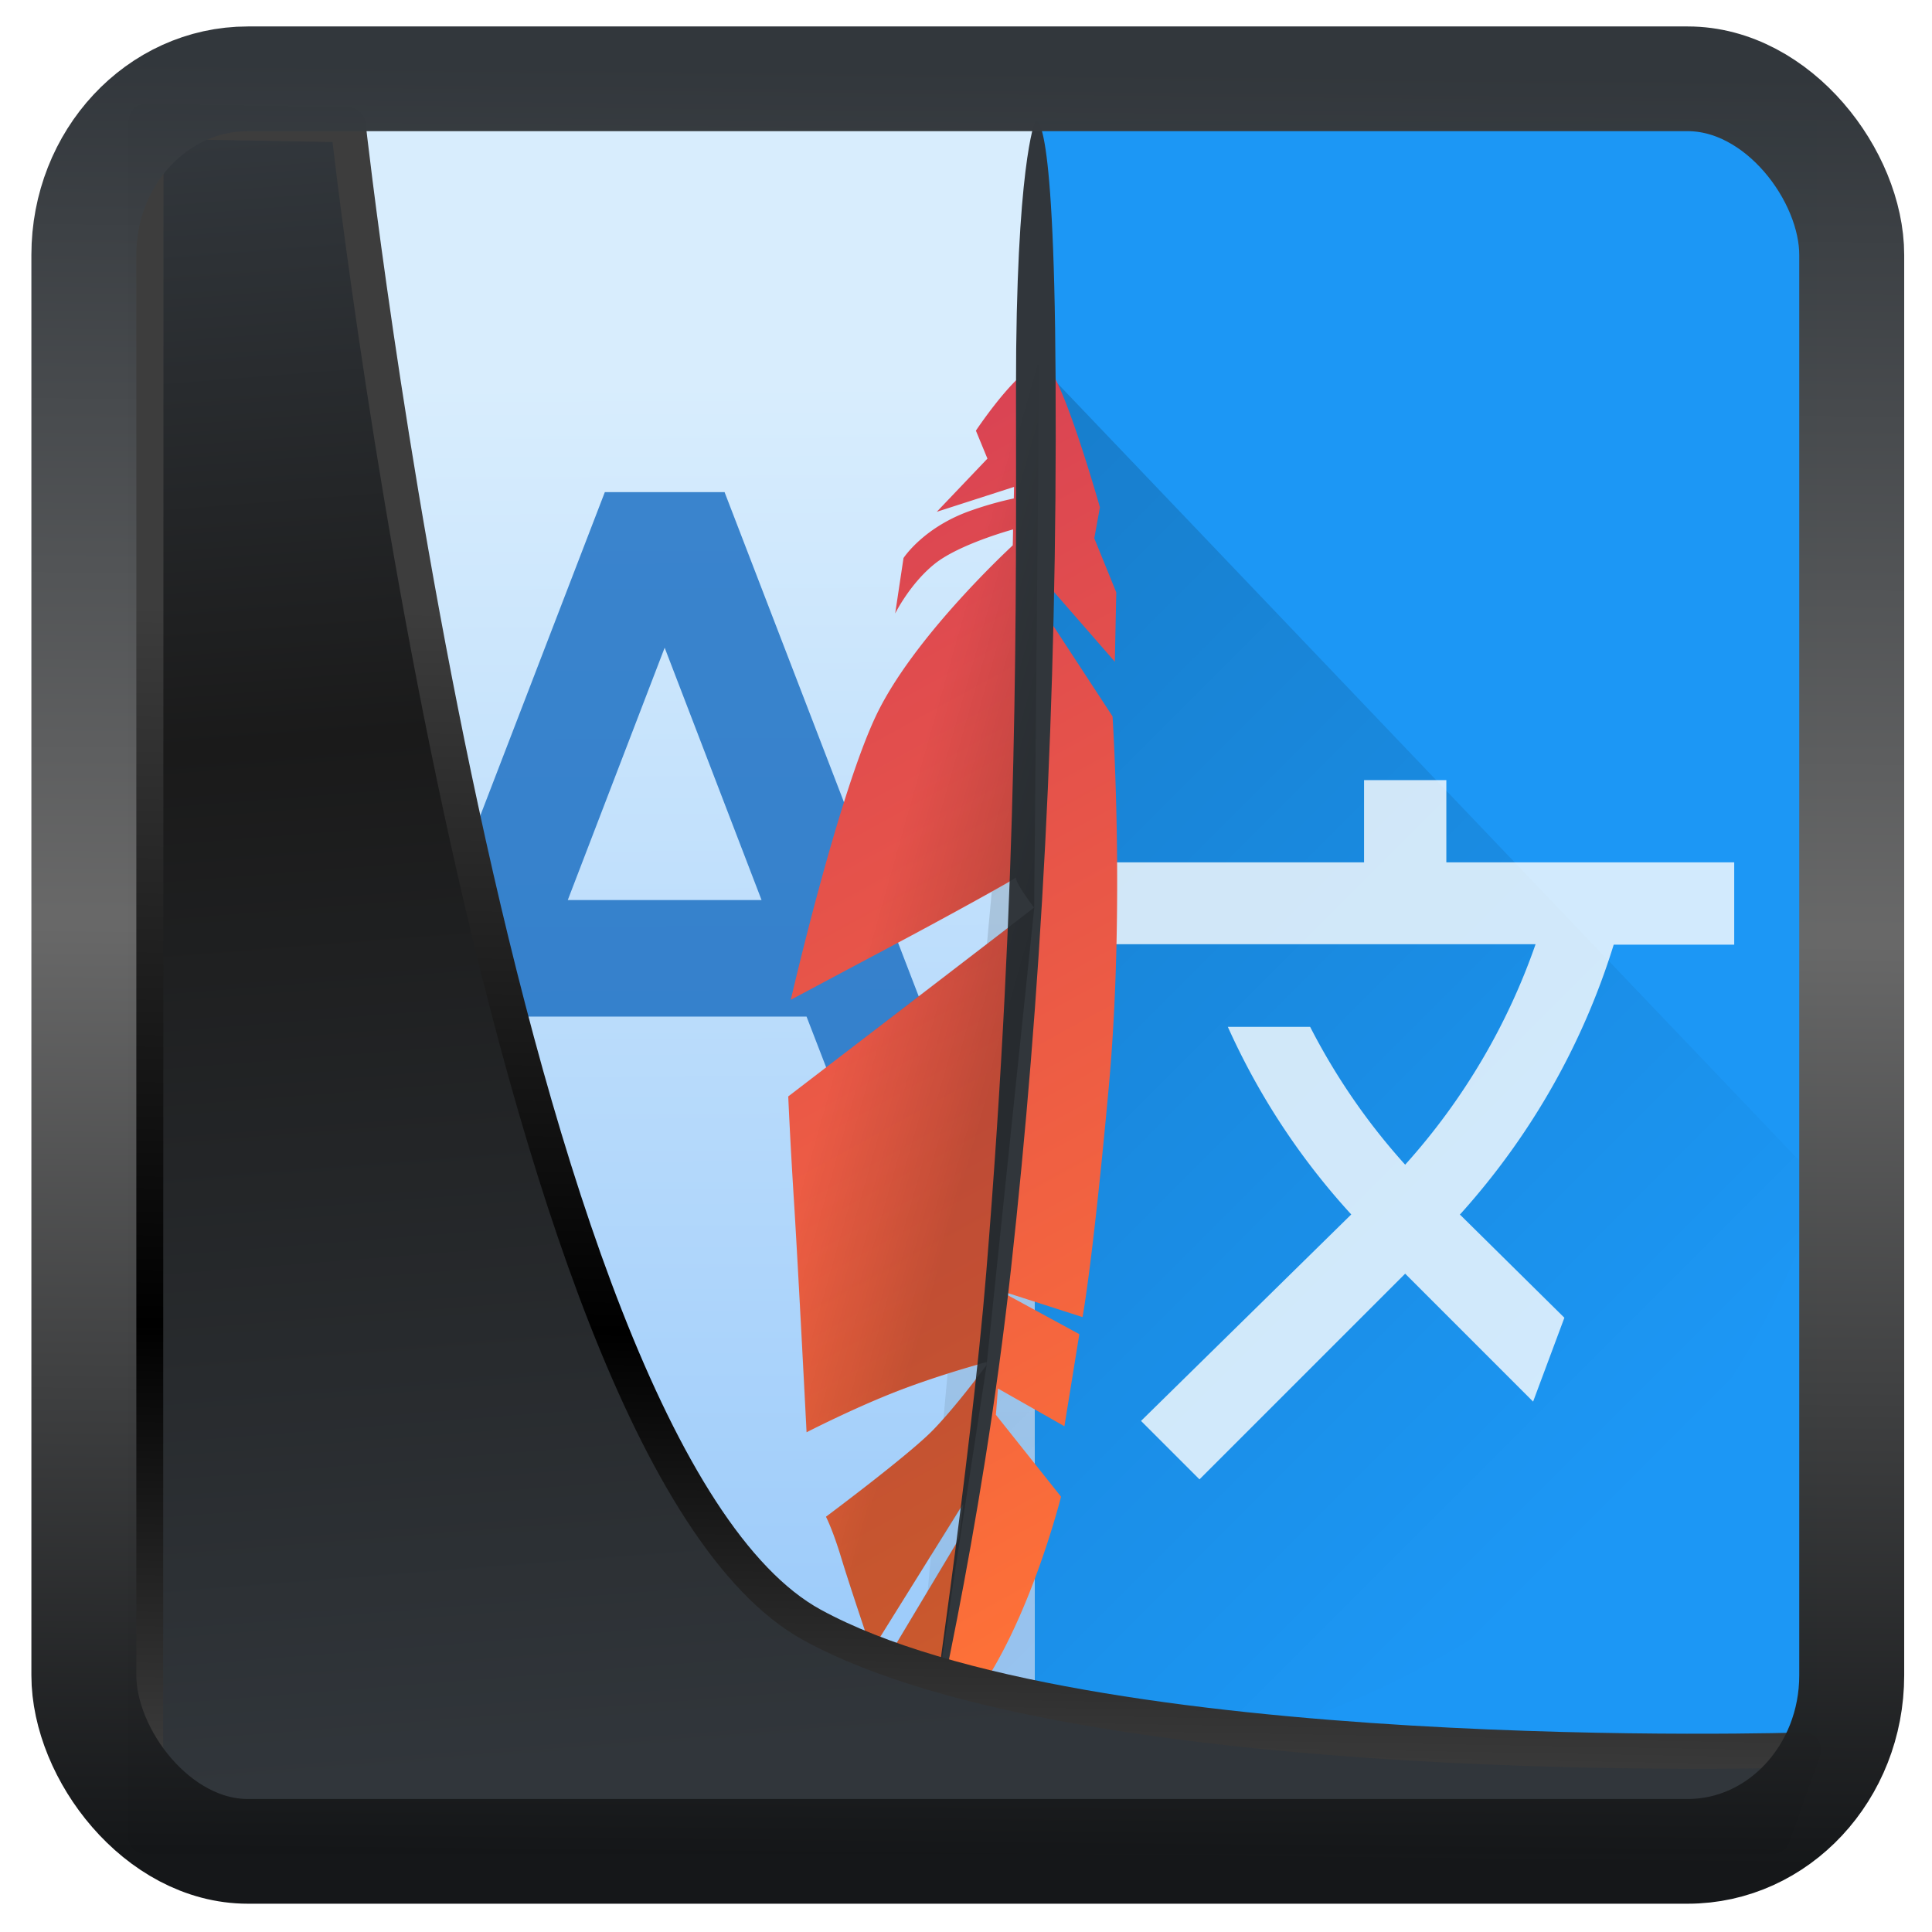 <?xml version="1.0" encoding="UTF-8" standalone="no"?>
<!-- Created with Inkscape (http://www.inkscape.org/) -->

<svg
   width="32"
   height="32"
   version="1.1"
   viewBox="0 0 32 32"
   id="svg22"
   xmlns:xlink="http://www.w3.org/1999/xlink"
   xmlns="http://www.w3.org/2000/svg"
   xmlns:svg="http://www.w3.org/2000/svg">
  <defs
     id="defs12">
    <linearGradient
       id="linearGradient1">
      <stop
         style="stop-color:#9eccfa;stop-opacity:1;"
         offset="0"
         id="stop1" />
      <stop
         style="stop-color:#d8edfd;stop-opacity:1;"
         offset="1"
         id="stop3" />
    </linearGradient>
    <linearGradient
       xlink:href="#linearGradient3487"
       id="linearGradient3403"
       gradientUnits="userSpaceOnUse"
       x1="6.949"
       y1="4.555"
       x2="11.215"
       y2="59.052" />
    <linearGradient
       id="linearGradient3487">
      <stop
         style="stop-color:#32373c;stop-opacity:1"
         offset="0"
         id="stop3481" />
      <stop
         id="stop3483"
         offset="0.368"
         style="stop-color:#1a1a1a;stop-opacity:1" />
      <stop
         style="stop-color:#31363b;stop-opacity:1"
         offset="1"
         id="stop3485" />
    </linearGradient>
    <linearGradient
       xlink:href="#linearGradient20604"
       id="linearGradient20558"
       gradientUnits="userSpaceOnUse"
       x1="25.802"
       y1="20.374"
       x2="25.111"
       y2="58.913" />
    <linearGradient
       id="linearGradient20604">
      <stop
         id="stop20598"
         offset="0"
         style="stop-color:#3d3d3d;stop-opacity:1" />
      <stop
         style="stop-color:#000000;stop-opacity:1"
         offset="0.618"
         id="stop20600" />
      <stop
         id="stop20602"
         offset="1"
         style="stop-color:#3d3d3d;stop-opacity:1" />
    </linearGradient>
    <filter
       style="color-interpolation-filters:sRGB"
       id="filter20720"
       x="-0.017"
       y="-0.016"
       width="1.034"
       height="1.033">
      <feGaussianBlur
         stdDeviation="0.147"
         id="feGaussianBlur20722" />
    </filter>
    <linearGradient
       gradientTransform="translate(0.361,-0.13)"
       xlink:href="#linearGradient4555"
       id="linearGradient4557"
       x1="43.5"
       y1="64.012"
       x2="44.142"
       y2="0.306"
       gradientUnits="userSpaceOnUse" />
    <linearGradient
       id="linearGradient4555">
      <stop
         style="stop-color:#141618;stop-opacity:1"
         offset="0"
         id="stop4551" />
      <stop
         id="stop4559"
         offset="0.518"
         style="stop-color:#686868;stop-opacity:1" />
      <stop
         style="stop-color:#31363b;stop-opacity:1"
         offset="1"
         id="stop4553" />
    </linearGradient>
    <filter
       style="color-interpolation-filters:sRGB"
       id="filter4601"
       x="-0.03"
       width="1.06"
       y="-0.03"
       height="1.06">
      <feGaussianBlur
         stdDeviation="0.015"
         id="feGaussianBlur4603" />
    </filter>
    <linearGradient
       id="f"
       x1="15.233"
       x2="39.609"
       y1="11.995"
       y2="36.37"
       gradientUnits="userSpaceOnUse"
       gradientTransform="matrix(0.681,0,0,0.681,0.789,-0.707)">
      <stop
         offset="0"
         id="stop13" />
      <stop
         stop-opacity="0"
         offset="1"
         id="stop15" />
    </linearGradient>
    <linearGradient
       id="g"
       y1="37"
       y2="4"
       x2="0"
       gradientUnits="userSpaceOnUse"
       gradientTransform="matrix(-0.522,0.287,-0.301,-0.497,34.281,21.501)">
      <stop
         stop-color="#da4453"
         id="stop7" />
      <stop
         offset="1"
         stop-color="#ff7336"
         id="stop9" />
    </linearGradient>
    <linearGradient
       xlink:href="#a"
       id="h"
       y1="22.313"
       x1="20.438"
       y2="25.406"
       x2="23.531"
       gradientUnits="userSpaceOnUse"
       gradientTransform="matrix(-0.522,0.287,-0.301,-0.497,34.281,21.501)" />
    <linearGradient
       id="a"
       y1="30"
       x1="24"
       y2="44"
       x2="38"
       gradientUnits="userSpaceOnUse">
      <stop
         id="stop2-8" />
      <stop
         offset="1"
         stop-opacity="0"
         id="stop4-5" />
    </linearGradient>
    <linearGradient
       xlink:href="#linearGradient1"
       id="linearGradient3"
       x1="15.018"
       y1="40.445"
       x2="14.87"
       y2="10.335"
       gradientUnits="userSpaceOnUse"
       gradientTransform="matrix(0.681,0,0,0.681,0.789,-0.707)" />
  </defs>
  <rect
     style="display:inline;fill:#1c97f5;fill-opacity:1;fill-rule:evenodd;stroke:none;stroke-width:0.411;stroke-linejoin:round;stroke-miterlimit:7.8"
     id="rect1192"
     width="12.956"
     height="27.254"
     x="17.134"
     y="2.007"
     ry="0" />
  <rect
     style="display:inline;fill:url(#linearGradient3);fill-opacity:1;stroke:none;stroke-width:0.127"
     id="rect1"
     width="13.619"
     height="27.255"
     x="3.515"
     y="2.019" />
  <path
     d="m 17.213,6.033 -0.248,2.854 -1.867,20.386 2.07,0.034 c 6.924,-0.301 11.397,-4.704 13.014,-9.686 z"
     style="display:inline;opacity:0.2;fill:url(#f);stroke-width:0.681"
     id="path36" />
  <path
     d="m 25.911,21.826 -1.731,-1.71 0.02,-0.02 c 1.186,-1.322 2.03,-2.841 2.528,-4.449 h 1.996 V 14.283 H 23.956 V 12.921 H 22.593 V 14.283 h -4.77 v 1.356 h 7.611 c -0.457,1.315 -1.179,2.562 -2.16,3.652 -0.634,-0.702 -1.158,-1.472 -1.574,-2.283 h -1.363 a 11.679,11.679 0 0 0 2.044,3.107 l -3.482,3.42 0.968,0.968 3.407,-3.407 2.119,2.119 z"
     style="display:inline;opacity:0.8;fill:#ffffff;fill-opacity:1;stroke-width:1.213"
     id="path40" />
  <path
     d="M 12.001,8.151 H 10.018 L 5.559,19.734 h 1.983 l 1.109,-2.896 h 4.708 l 1.119,2.896 h 1.983 z m -2.597,6.757 1.605,-4.18 1.605,4.18 z"
     style="display:inline;opacity:0.8;fill:#156bc0;fill-opacity:1;stroke-width:1.741"
     id="path42" />
  <path
     style="display:inline;fill:url(#g);fill-rule:evenodd;stroke-width:0.588"
     d="m 15.33,29.261 0.872,-1.235 c 0.872,-1.237 1.372,-3.236 1.372,-3.236 l -1.079,-1.356 c 0.012,-0.14 0.023,-0.288 0.034,-0.436 l 1.101,0.625 0.247,-1.525 -1.237,-0.673 0.002,-0.024 1.288,0.414 c 0,0 0.164,-0.846 0.435,-3.814 0.271,-2.969 0.062,-6.136 0.062,-6.136 L 17.353,10.224 c 0.012,-0.164 0.023,-0.339 0.035,-0.499 L 18.465,10.96 18.489,9.812 18.125,8.916 18.218,8.402 c 0,0 -0.583,-2.062 -0.874,-2.333 -0.292,-0.271 -1.18,1.064 -1.18,1.064 l 0.191,0.463 -0.839,0.881 1.279,-0.412 c 0,0.059 -0.002,0.132 -0.003,0.191 A 5.638,5.638 0 0 0 16.104,8.449 C 15.301,8.722 14.965,9.243 14.965,9.243 l -0.138,0.918 c 0,0 0.243,-0.491 0.652,-0.82 0.402,-0.325 1.276,-0.566 1.301,-0.572 -0.001,0.085 -0.003,0.177 -0.005,0.264 -0.164,0.153 -1.642,1.54 -2.249,2.787 -0.64,1.32 -1.428,4.74 -1.428,4.74 0,0 0.521,-0.279 1.646,-0.877 1.058,-0.561 1.985,-1.079 2.088,-1.147 -0.004,0.101 0.301,0.497 0.301,0.497 l -4.077,3.127 c 0,0 0.028,0.68 0.096,1.757 0.068,1.077 0.208,3.806 0.208,3.806 0,0 0.775,-0.399 1.511,-0.684 0.702,-0.271 1.408,-0.461 1.474,-0.478 l -0.003,0.048 c -0.069,0.094 -0.515,0.694 -0.887,1.077 -0.402,0.414 -1.774,1.436 -1.774,1.436 0,0 0.11,0.208 0.253,0.679 0.143,0.472 0.504,1.539 0.504,1.539 l 1.754,-2.821 c -0.022,0.202 -0.048,0.387 -0.074,0.581 l -1.573,2.627 c 0,0 0.152,0.303 0.334,0.709 0.183,0.405 0.452,0.825 0.452,0.825"
     id="path44" />
  <path
     style="display:inline;fill:#31363b;fill-rule:evenodd;stroke-width:0.588"
     d="m 15.329,29.261 c 0,0 0.923,-3.777 1.416,-8.242 0.493,-4.464 0.77,-9.359 0.739,-14.758 -0.026,-4.69 -0.342,-4.242 -0.342,-4.242 0,0 -0.315,0.72 -0.314,4.411 6.65e-4,3.529 0.045,8.063 -0.492,14.639 -0.256,3.134 -1.008,8.19 -1.008,8.19"
     id="path46" />
  <path
     style="opacity:0.2;fill:url(#h);fill-rule:evenodd;stroke-width:0.588"
     d="m 15.33,29.261 0.104,-0.64 0.351,-2.377 0.557,-3.636 c -0.069,0.093 -0.515,0.693 -0.888,1.077 -0.402,0.415 -1.774,1.436 -1.774,1.436 0,0 0.109,0.208 0.252,0.679 0.143,0.472 0.504,1.539 0.504,1.539 l 1.519,-2.429 c -0.023,0.204 -0.05,0.387 -0.075,0.581 L 14.543,27.725 c 0,0 0.153,0.303 0.335,0.709 0.183,0.405 0.451,0.825 0.451,0.825 m 1.013,-6.652 0.789,-7.577 -4.077,3.129 c 0,0 0.027,0.68 0.095,1.757 0.068,1.077 0.208,3.806 0.208,3.806 0,0 0.775,-0.399 1.511,-0.684 0.702,-0.271 1.409,-0.461 1.475,-0.479 l -0.003,0.048 m 0.789,-7.577 0.083,-8.997 C 16.849,6.099 16.163,7.13 16.163,7.13 l 0.191,0.461 -0.841,0.882 1.28,-0.412 c 0,0.059 -0.003,0.131 -0.003,0.191 A 5.665,5.665 0 0 0 16.103,8.445 C 15.299,8.718 14.964,9.238 14.964,9.238 L 14.821,10.159 c 0,0 0.243,-0.491 0.651,-0.82 0.402,-0.325 1.276,-0.564 1.301,-0.572 l -0.004,0.263 c -0.165,0.153 -1.642,1.54 -2.249,2.788 -0.642,1.32 -1.428,4.74 -1.428,4.74 0,0 0.521,-0.279 1.646,-0.876 1.058,-0.561 1.985,-1.08 2.088,-1.147 -0.003,0.101 0.301,0.497 0.301,0.497"
     id="path48" />
  <path
     style="display:inline;mix-blend-mode:normal;fill:url(#linearGradient3403);fill-opacity:1;stroke:url(#linearGradient20558);stroke-width:1.162;stroke-linecap:butt;stroke-linejoin:round;stroke-miterlimit:4;stroke-dasharray:none;stroke-opacity:1;filter:url(#filter20720)"
     d="M 4.704,3.981 4.691,60.802 H 58.595 l 1.022,-2.866 c 0,0 -23.875,0.766 -32.844,-4.14 C 16.258,48.042 11.401,4.098 11.401,4.098 Z"
     id="path1686"
     transform="matrix(0.5,0,0,0.5,0.066,0.017)" />
  <rect
     style="display:inline;fill:none;fill-opacity:1;stroke:url(#linearGradient4557);stroke-width:3.714;stroke-linejoin:round;stroke-miterlimit:7.8;stroke-dasharray:none;stroke-opacity:0.995;filter:url(#filter4601)"
     id="rect4539"
     width="62.567"
     height="62.867"
     x="1.032"
     y="0.596"
     ry="6.245"
     rx="5.803"
     transform="matrix(0.468,0,0,0.467,0.906,1.027)" />
</svg>

